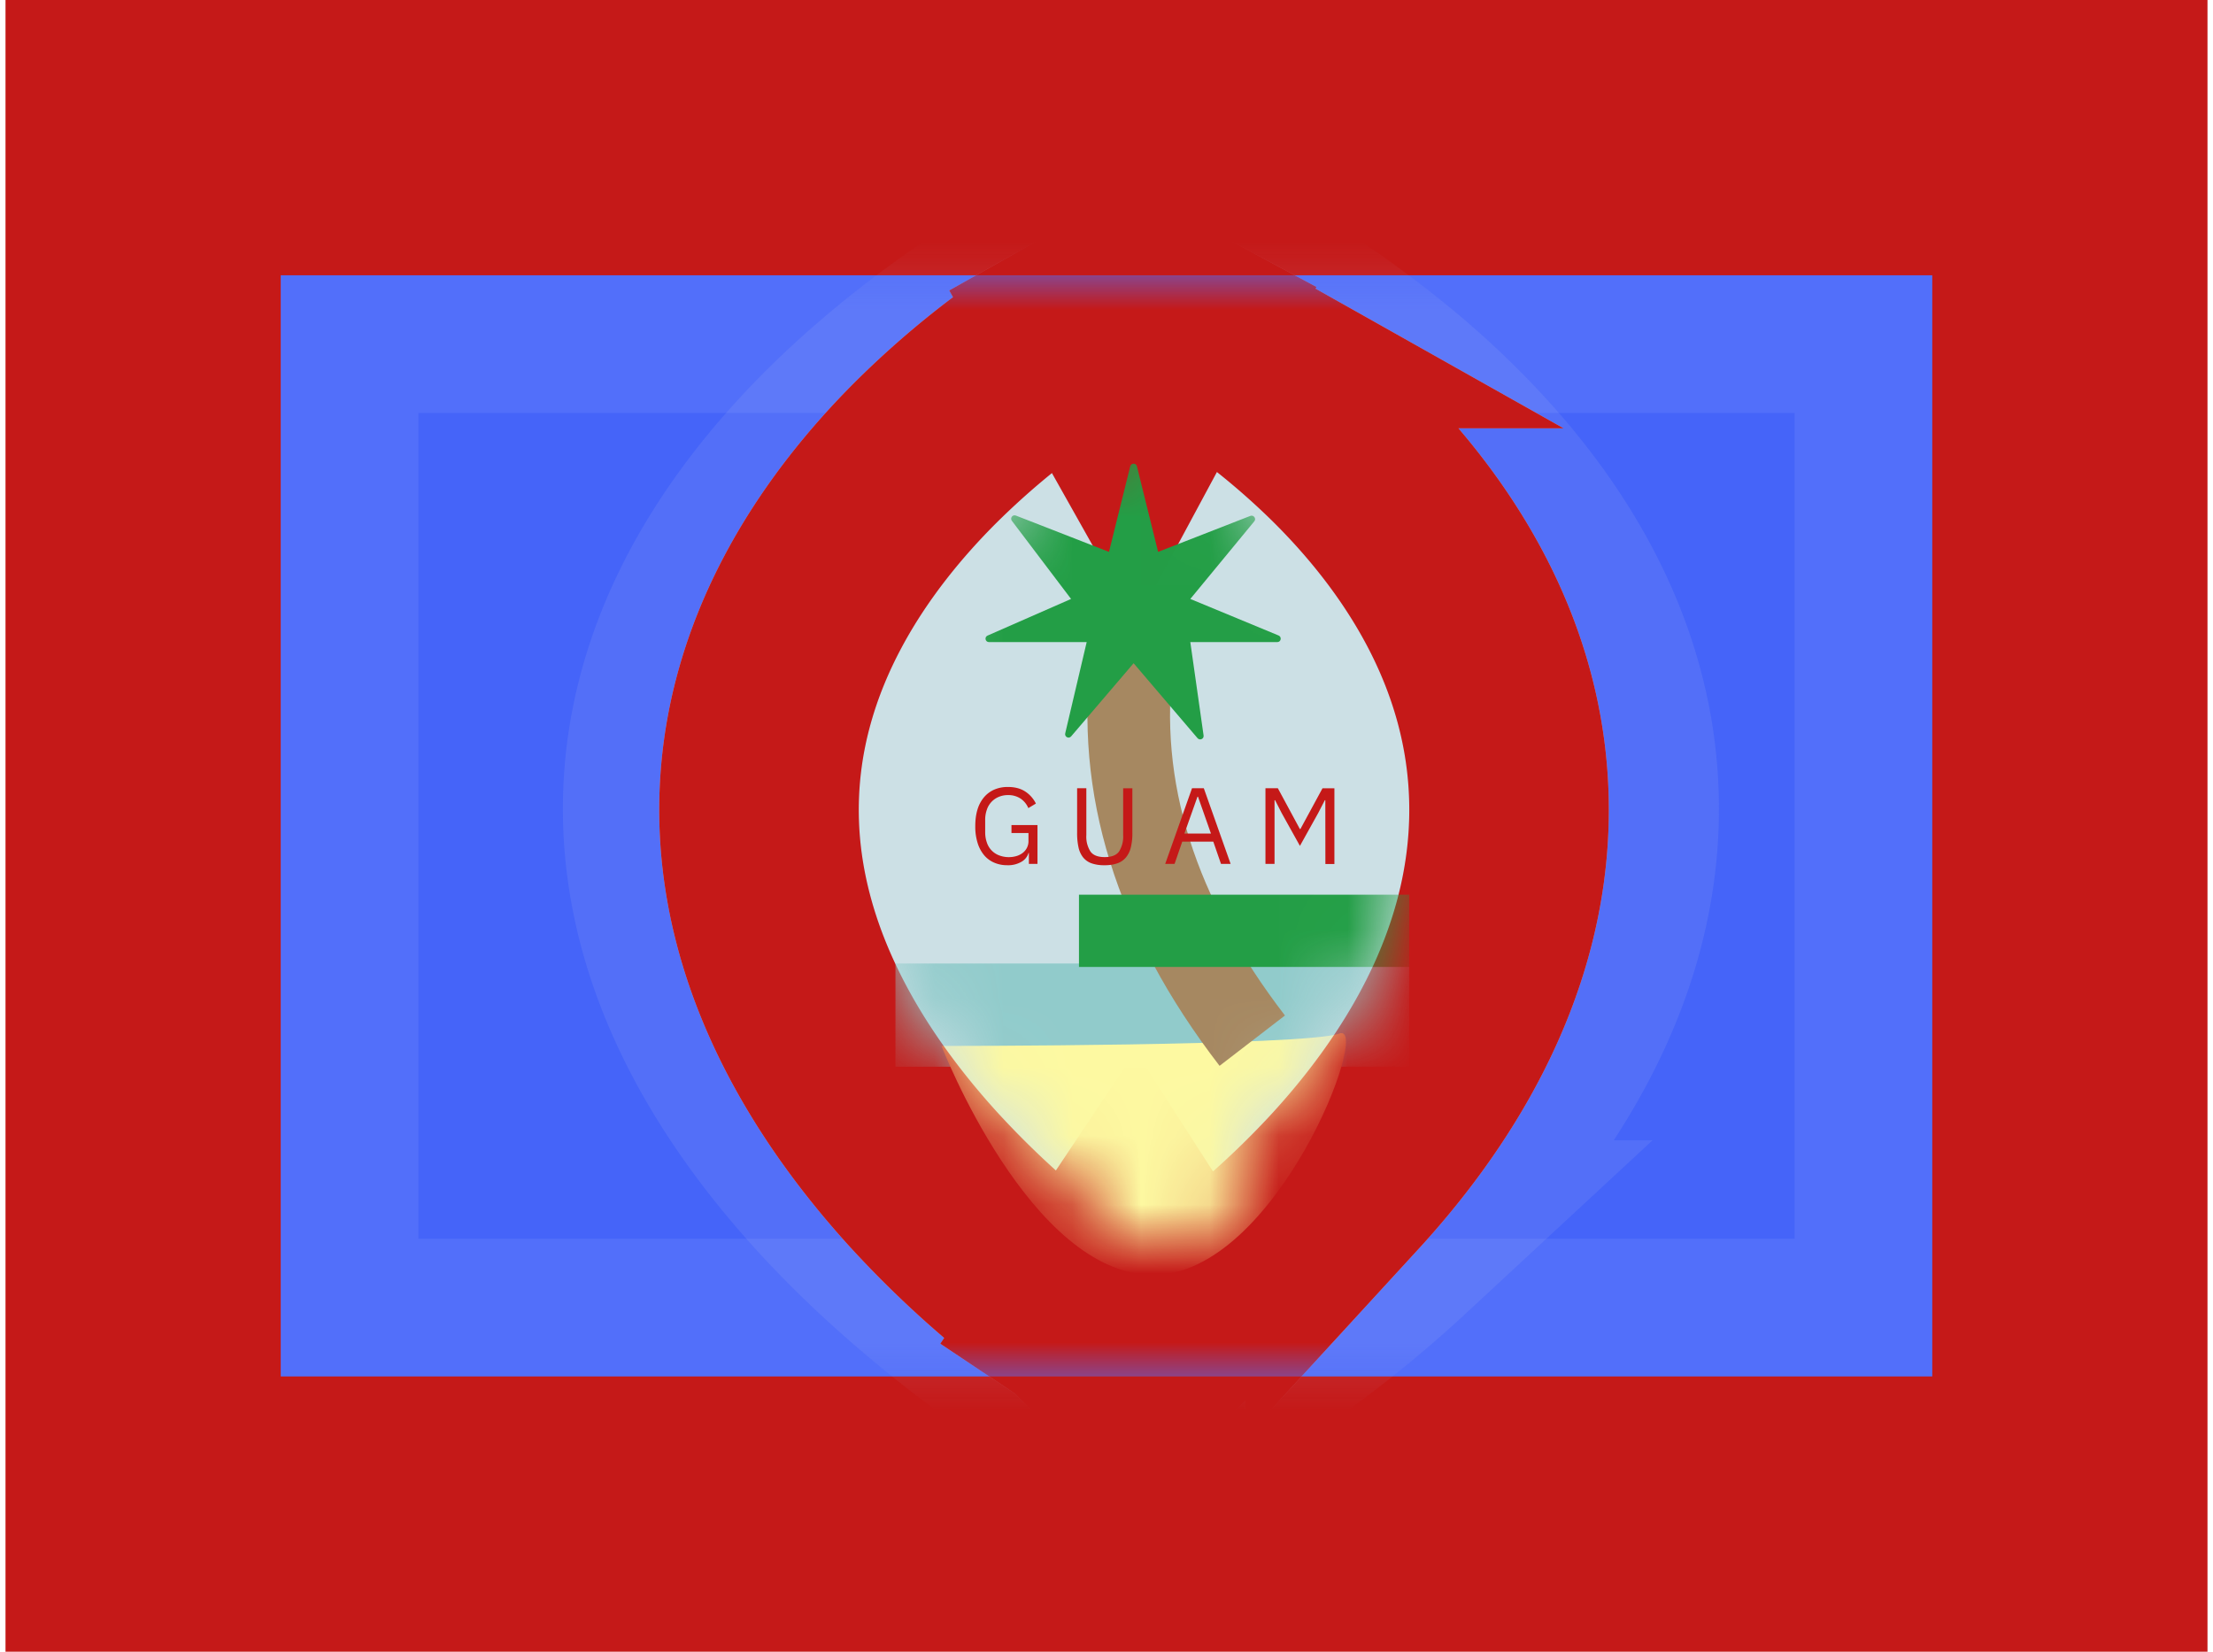 <svg xmlns="http://www.w3.org/2000/svg" width="1.34em" height="1em" viewBox="0 0 32 24"><g fill="none"><path fill="#C51918" fill-rule="evenodd" d="M0 0h32v24H0z" clip-rule="evenodd"/><path fill="#4564F9" fill-rule="evenodd" d="M4 4h24v16H4z" clip-rule="evenodd"/><path stroke="#CBDAFF" stroke-opacity=".1" stroke-width="2" d="M5 5h22v14H5z"/><mask id="flagpackGu0" width="24" height="16" x="4" y="4" maskUnits="userSpaceOnUse" style="mask-type:luminance"><path fill="#fff" fill-rule="evenodd" d="M4 4h24v16H4z" clip-rule="evenodd"/><path stroke="#fff" stroke-width="2" d="M5 5h22v14H5z"/></mask><g mask="url(#flagpackGu0)"><path stroke="#C1C9F1" stroke-opacity=".118" stroke-width="2.9" d="m16.5 5l.607-1.317l-.621-.286l-.616.297zm0 0a227.2 227.2 0 0 1 .608-1.317l.003.002l.006.003l.019.009a5.631 5.631 0 0 1 .265.131a15.34 15.34 0 0 1 2.785 1.858c1.48 1.25 3.264 3.307 3.264 6.067c0 2.731-1.755 4.906-3.21 6.265a17.243 17.243 0 0 1-3.013 2.237l-.018.01l-.006.003l-.002.001H17.2L16.5 19m0-14l-.63-1.306h-.002l-.002.002l-.006.003l-.018.009a14.971 14.971 0 0 0-.953.53c-.562.342-1.318.846-2.081 1.499c-1.465 1.252-3.258 3.31-3.258 6.016c0 2.677 1.762 4.853 3.204 6.215a18.063 18.063 0 0 0 2.941 2.24l.058.035l.017.01l.006.003l.002.002h.001L16.5 19m0 0l.7 1.27l-.714.393l-.706-.404z"/><path fill="#CCE0E5" d="m16.4 6.037l.687-1.277l-.703-.378l-.695.391zm0 0l.688-1.277l.003.002l.005.003l.016.009a4.562 4.562 0 0 1 .207.12a11.7 11.7 0 0 1 2.098 1.633c1.124 1.107 2.433 2.89 2.433 5.24c0 2.328-1.286 4.205-2.382 5.399a13.435 13.435 0 0 1-2.06 1.819a8.178 8.178 0 0 1-.2.137l-.015.01l-.006.003l-.002.002l-.785-1.22m0-11.88a206.334 206.334 0 0 0-.712-1.263l-.003.001l-.005.003l-.016.01a4.974 4.974 0 0 0-.204.123a12.27 12.27 0 0 0-2.084 1.66c-1.11 1.107-2.426 2.89-2.426 5.197c0 2.281 1.293 4.16 2.376 5.354a14.076 14.076 0 0 0 2.2 1.955l.046.031l.014.01l.005.003l.002.002h.001l.806-1.205m0 0l.784 1.22l-.8.513l-.789-.527z"/><path stroke="#C1C9F1" stroke-opacity=".748" stroke-width="2.9" d="m16.4 6.037l.687-1.277l-.703-.378l-.695.391zm0 0l.688-1.277l.003.002l.005.003l.016.009a4.562 4.562 0 0 1 .207.12a11.7 11.7 0 0 1 2.098 1.633c1.124 1.107 2.433 2.89 2.433 5.24c0 2.328-1.286 4.205-2.382 5.399a13.435 13.435 0 0 1-2.06 1.819a8.178 8.178 0 0 1-.2.137l-.015.01l-.006.003l-.002.002l-.785-1.22m0-11.88a206.334 206.334 0 0 0-.712-1.263l-.003.001l-.005.003l-.016.01a4.974 4.974 0 0 0-.204.123a12.27 12.27 0 0 0-2.084 1.66c-1.11 1.107-2.426 2.89-2.426 5.197c0 2.281 1.293 4.16 2.376 5.354a14.076 14.076 0 0 0 2.2 1.955l.046.031l.014.01l.005.003l.002.002h.001l.806-1.205m0 0l.784 1.22l-.8.513l-.789-.527z"/><path stroke="#C51918" stroke-width="2.9" d="m16.4 6.037l.687-1.277l-.703-.378l-.695.391zm0 0l.688-1.277l.003.002l.005.003l.016.009a4.562 4.562 0 0 1 .207.12a11.7 11.7 0 0 1 2.098 1.633c1.124 1.107 2.433 2.89 2.433 5.24c0 2.328-1.286 4.205-2.382 5.399a13.435 13.435 0 0 1-2.06 1.819a8.178 8.178 0 0 1-.2.137l-.015.01l-.006.003l-.002.002l-.785-1.22m0-11.88a206.334 206.334 0 0 0-.712-1.263l-.003.001l-.005.003l-.016.01a4.974 4.974 0 0 0-.204.123a12.27 12.27 0 0 0-2.084 1.66c-1.11 1.107-2.426 2.89-2.426 5.197c0 2.281 1.293 4.16 2.376 5.354a14.076 14.076 0 0 0 2.2 1.955l.046.031l.014.01l.005.003l.002.002h.001l.806-1.205m0 0l.784 1.22l-.8.513l-.789-.527z"/><mask id="flagpackGu1" width="9" height="12" x="12" y="6" maskUnits="userSpaceOnUse" style="mask-type:luminance"><path fill="#fff" d="M17.332 15.205c-.32.348-.64.646-.92.883a11.05 11.05 0 0 1-.938-.914c-.917-1.011-1.624-2.208-1.624-3.406c0-1.174.684-2.256 1.574-3.144a9.27 9.27 0 0 1 .989-.852c.289.21.63.487.97.82c.876.864 1.567 1.945 1.567 3.176c0 1.254-.714 2.451-1.618 3.437m-1.623-7.893h.002z"/><path stroke="#fff" stroke-width="2.9" d="M17.332 15.205c-.32.348-.64.646-.92.883a11.05 11.05 0 0 1-.938-.914c-.917-1.011-1.624-2.208-1.624-3.406c0-1.174.684-2.256 1.574-3.144a9.27 9.27 0 0 1 .989-.852c.289.21.63.487.97.82c.876.864 1.567 1.945 1.567 3.176c0 1.254-.714 2.451-1.618 3.437Zm-1.623-7.893h.002z"/></mask><g mask="url(#flagpackGu1)"><path fill="#91CBCB" d="M12.933 14H20.4v1.5h-7.467z"/><path fill="#FDF9A1" fill-rule="evenodd" d="M13.602 15.198s5.294.002 5.78-.18c.487-.184-.913 3.507-2.702 3.507s-3.078-3.327-3.078-3.327" clip-rule="evenodd"/><path fill="#A68861" d="m18.594 14.755l-.951.732c-1.5-1.948-2.128-3.963-1.86-6.02l1.19.156c-.224 1.722.307 3.425 1.62 5.132"/><path fill="#239E46" fill-rule="evenodd" d="m16.394 9.637l-.908 1.063c-.034.04-.098.007-.086-.044l.312-1.326h-1.42c-.054 0-.07-.074-.02-.095l1.213-.532l-.86-1.135c-.031-.04.01-.095.057-.077l1.354.528l.309-1.244c.013-.05.085-.05.097 0l.308 1.244l1.341-.523c.048-.018.09.04.057.079l-.93 1.128l1.283.531c.05.021.036.096-.019.096h-1.264l.193 1.357c.007.05-.055.077-.088.039zM15.6 13h4.8v1.05h-4.8z" clip-rule="evenodd"/><path fill="#C51918" fill-rule="evenodd" d="M14.872 12.393h-.005a.22.22 0 0 1-.101.128a.385.385 0 0 1-.21.051a.468.468 0 0 1-.187-.037a.395.395 0 0 1-.147-.108a.516.516 0 0 1-.095-.178a.794.794 0 0 1-.034-.245c0-.092.011-.173.033-.244a.493.493 0 0 1 .096-.178a.412.412 0 0 1 .15-.11a.49.49 0 0 1 .196-.037c.1 0 .184.022.251.066a.442.442 0 0 1 .155.175l-.11.066a.311.311 0 0 0-.114-.139a.321.321 0 0 0-.182-.05a.339.339 0 0 0-.134.026a.304.304 0 0 0-.173.187a.432.432 0 0 0-.024.148v.178c0 .054.008.104.024.149a.298.298 0 0 0 .176.187a.397.397 0 0 0 .254.011a.276.276 0 0 0 .09-.045a.213.213 0 0 0 .085-.181v-.109h-.247v-.116h.378v.565h-.125zm.835-.94v.681a.4.4 0 0 0 .06.239c.039.054.108.081.207.081c.1 0 .169-.027.208-.081a.403.403 0 0 0 .06-.239v-.68h.134v.649a.85.85 0 0 1-.022.208a.363.363 0 0 1-.07.146a.286.286 0 0 1-.125.087a.556.556 0 0 1-.19.028a.541.541 0 0 1-.187-.028a.276.276 0 0 1-.123-.087a.358.358 0 0 1-.066-.146a.946.946 0 0 1-.02-.208v-.65zm1.957 1.1l-.112-.324h-.451l-.112.324h-.136l.39-1.1h.171l.39 1.1zm-.334-.976h-.008l-.19.535h.386zm1.85.05h-.007l-.095.184l-.267.48l-.267-.48l-.094-.184h-.008v.926h-.132v-1.1h.18l.32.593h.008l.321-.592h.173v1.1h-.131z" clip-rule="evenodd"/></g></g></g></svg>